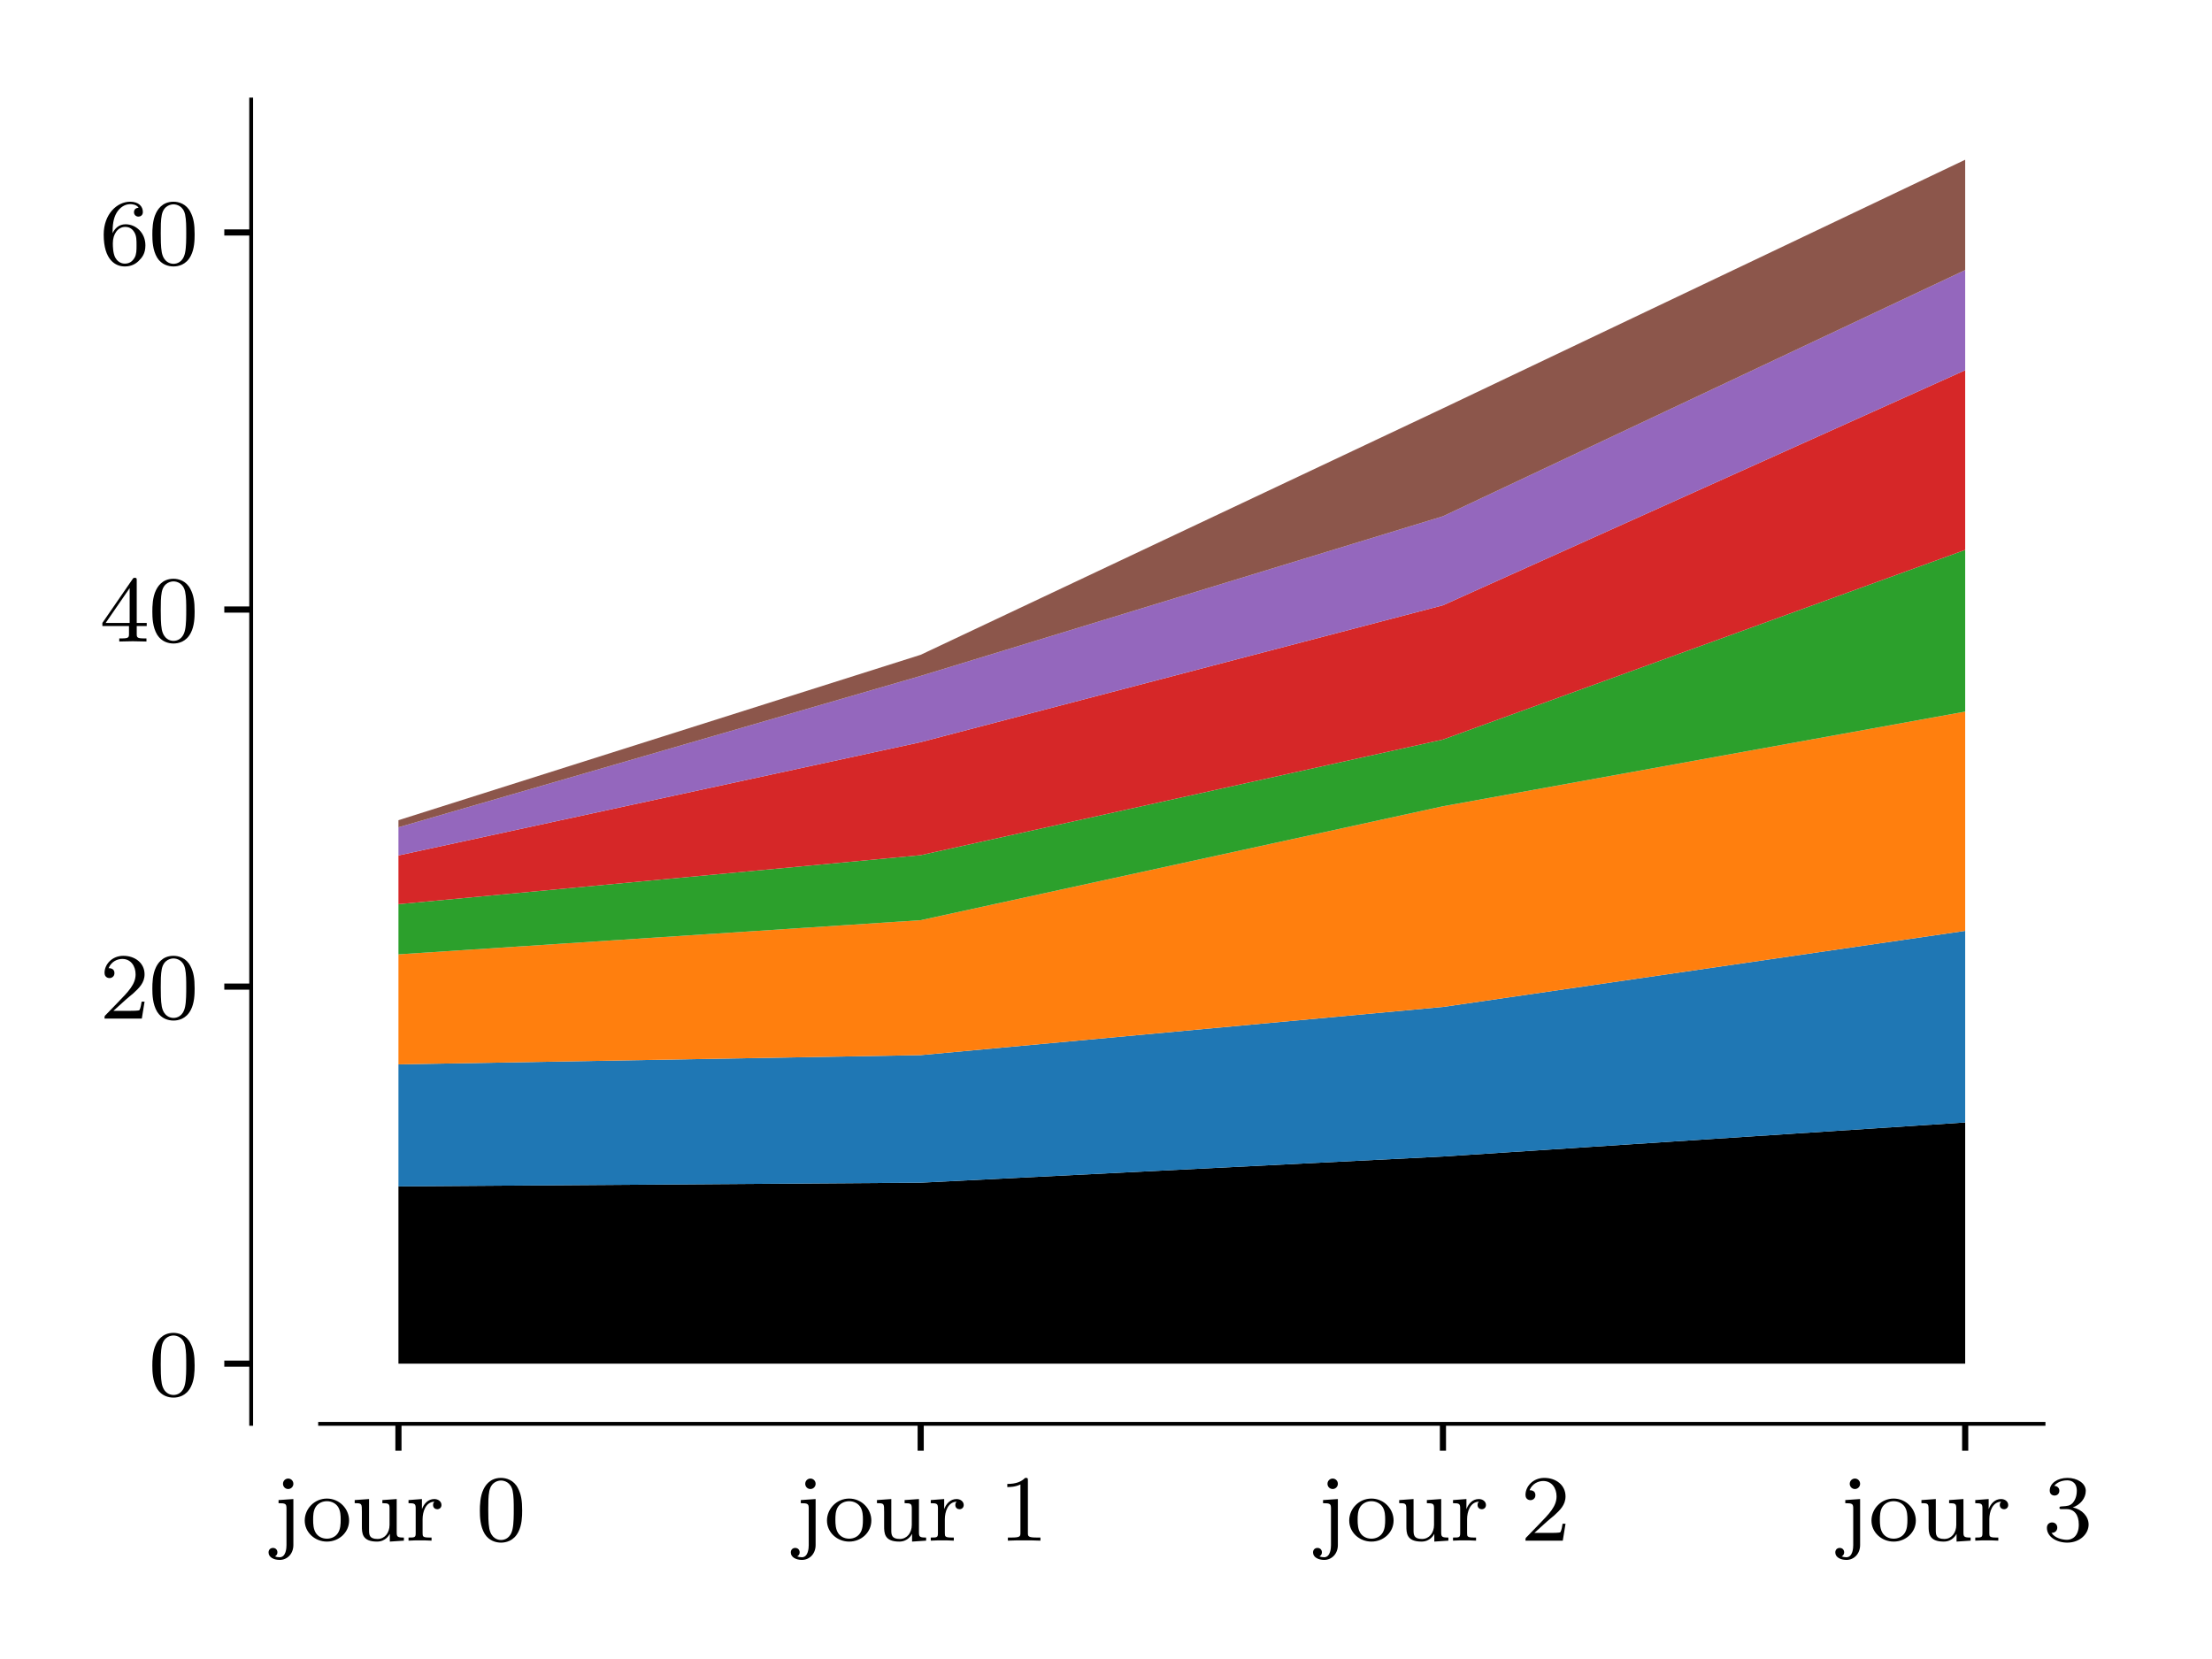 <?xml version="1.0" encoding="utf-8" standalone="no"?>
<!DOCTYPE svg PUBLIC "-//W3C//DTD SVG 1.1//EN"
  "http://www.w3.org/Graphics/SVG/1.1/DTD/svg11.dtd">
<svg xmlns:xlink="http://www.w3.org/1999/xlink" width="288pt" height="216pt" viewBox="0 0 288 216" xmlns="http://www.w3.org/2000/svg" version="1.1">
 <defs>
  <style type="text/css">*{stroke-linejoin: round; stroke-linecap: butt}</style>
 </defs>
 <g id="figure_1">
  <g id="patch_1">
   <path d="M 0 216 
L 288 216 
L 288 0 
L 0 0 
L 0 216 
z
" style="fill: none"/>
  </g>
  <g id="axes_1">
   <g id="patch_2">
    <path d="M 32.703 185.382 
L 275.04 185.382 
L 275.04 12.96 
L 32.703 12.96 
L 32.703 185.382 
z
" style="fill: none"/>
   </g>
   <g id="PolyCollection_1">
    <path d="M 51.877 154.468 
L 51.877 177.545 
L 119.873 177.545 
L 187.869 177.545 
L 255.865 177.545 
L 255.865 146.141 
L 255.865 146.141 
L 187.869 150.577 
L 119.873 153.983 
L 51.877 154.468 
z
" clip-path="url(#peb428941d1)"/>
   </g>
   <g id="PolyCollection_2">
    <path d="M 51.877 138.58 
L 51.877 154.468 
L 119.873 153.983 
L 187.869 150.577 
L 255.865 146.141 
L 255.865 121.197 
L 255.865 121.197 
L 187.869 131.104 
L 119.873 137.376 
L 51.877 138.58 
z
" clip-path="url(#peb428941d1)" style="fill: #1f77b4"/>
   </g>
   <g id="PolyCollection_3">
    <path d="M 51.877 124.255 
L 51.877 138.58 
L 119.873 137.376 
L 187.869 131.104 
L 255.865 121.197 
L 255.865 92.651 
L 255.865 92.651 
L 187.869 104.974 
L 119.873 119.807 
L 51.877 124.255 
z
" clip-path="url(#peb428941d1)" style="fill: #ff7f0e"/>
   </g>
   <g id="PolyCollection_4">
    <path d="M 51.877 117.723 
L 51.877 124.255 
L 119.873 119.807 
L 187.869 104.974 
L 255.865 92.651 
L 255.865 71.594 
L 255.865 71.594 
L 187.869 96.287 
L 119.873 111.341 
L 51.877 117.723 
z
" clip-path="url(#peb428941d1)" style="fill: #2ca02c"/>
   </g>
   <g id="PolyCollection_5">
    <path d="M 51.877 111.376 
L 51.877 117.723 
L 119.873 111.341 
L 187.869 96.287 
L 255.865 71.594 
L 255.865 48.203 
L 255.865 48.203 
L 187.869 78.809 
L 119.873 96.627 
L 51.877 111.376 
z
" clip-path="url(#peb428941d1)" style="fill: #d62728"/>
   </g>
   <g id="PolyCollection_6">
    <path d="M 51.877 107.713 
L 51.877 111.376 
L 119.873 96.627 
L 187.869 78.809 
L 255.865 48.203 
L 255.865 35.16 
L 255.865 35.16 
L 187.869 67.217 
L 119.873 88.001 
L 51.877 107.713 
z
" clip-path="url(#peb428941d1)" style="fill: #9467bd"/>
   </g>
   <g id="PolyCollection_7">
    <path d="M 51.877 106.79 
L 51.877 107.713 
L 119.873 88.001 
L 187.869 67.217 
L 255.865 35.16 
L 255.865 20.797 
L 255.865 20.797 
L 187.869 53.163 
L 119.873 85.253 
L 51.877 106.79 
z
" clip-path="url(#peb428941d1)" style="fill: #8c564b"/>
   </g>
   <g id="matplotlib.axis_1">
    <g id="xtick_1">
     <g id="line2d_1">
      <defs>
       <path id="mc87cf0268b" d="M 0 0 
L 0 3.5 
" style="stroke: #000000; stroke-width: 0.8"/>
      </defs>
      <g>
       <use xlink:href="#mc87cf0268b" x="51.877" y="185.382" style="stroke: #000000; stroke-width: 0.8"/>
      </g>
     </g>
     <g id="text_1">
      <!-- jour 0 -->
      <g transform="translate(35.407 200.591)scale(0.12 -0.12)">
       <defs>
        <path id="LMRoman8-Regular-6a" d="M 1453 -294 
L 1453 2822 
L 448 2752 
L 448 2541 
C 928 2541 986 2496 986 2182 
L 986 -307 
C 986 -480 960 -1126 518 -1126 
C 422 -1126 282 -1101 198 -1069 
C 237 -1056 371 -973 371 -794 
C 371 -621 250 -493 70 -493 
C -90 -493 -230 -602 -230 -800 
C -230 -1126 128 -1306 525 -1306 
C 1037 -1306 1453 -896 1453 -294 
z
M 1453 3853 
C 1453 4064 1286 4211 1101 4211 
C 915 4211 749 4064 749 3853 
C 749 3667 896 3501 1101 3501 
C 1299 3501 1453 3667 1453 3853 
z
" transform="scale(0.016)"/>
        <path id="LMRoman8-Regular-6f" d="M 3200 1363 
C 3200 2163 2541 2854 1696 2854 
C 851 2854 192 2163 192 1363 
C 192 563 877 -64 1696 -64 
C 2522 -64 3200 563 3200 1363 
z
M 2630 1421 
C 2630 1126 2618 774 2438 506 
C 2266 250 1978 134 1696 134 
C 1350 134 1082 301 941 525 
C 781 787 762 1101 762 1421 
C 762 1664 762 2048 960 2323 
C 1126 2547 1395 2675 1696 2675 
C 2029 2675 2304 2515 2451 2291 
C 2624 2022 2630 1677 2630 1421 
z
" transform="scale(0.016)"/>
        <path id="LMRoman8-Regular-75" d="M 3597 0 
L 3597 211 
C 3162 211 3110 256 3110 570 
L 3110 2822 
L 2138 2752 
L 2138 2541 
C 2573 2541 2624 2496 2624 2182 
L 2624 1069 
C 2624 518 2291 115 1811 115 
C 1261 115 1235 390 1235 710 
L 1235 2822 
L 262 2752 
L 262 2541 
C 749 2541 749 2522 749 1952 
L 749 992 
C 749 531 749 -64 1773 -64 
C 2374 -64 2605 397 2637 454 
L 2643 454 
L 2643 -64 
L 3597 0 
z
" transform="scale(0.016)"/>
        <path id="LMRoman8-Regular-72" d="M 2458 2419 
C 2458 2643 2253 2822 1971 2822 
C 1555 2822 1274 2509 1139 2150 
L 1133 2150 
L 1133 2822 
L 224 2752 
L 224 2541 
C 659 2541 710 2496 710 2182 
L 710 499 
C 710 211 634 211 224 211 
L 224 0 
C 474 19 826 19 979 19 
C 1357 19 1370 19 1786 0 
L 1786 211 
L 1658 211 
C 1190 211 1178 282 1178 512 
L 1178 1459 
C 1178 1939 1376 2630 1990 2643 
C 1952 2618 1888 2566 1888 2419 
C 1888 2221 2042 2131 2170 2131 
C 2323 2131 2458 2234 2458 2419 
z
" transform="scale(0.016)"/>
        <path id="LMRoman8-Regular-20" transform="scale(0.016)"/>
        <path id="LMRoman8-Regular-30" d="M 3130 2042 
C 3130 2726 3059 3142 2848 3552 
C 2566 4115 2048 4256 1696 4256 
C 890 4256 595 3654 506 3475 
C 275 3008 262 2374 262 2042 
C 262 1619 282 973 589 461 
C 883 -13 1357 -134 1696 -134 
C 2003 -134 2554 -38 2874 595 
C 3110 1056 3130 1626 3130 2042 
z
M 2560 2118 
C 2560 1741 2560 1165 2483 806 
C 2349 134 1907 45 1696 45 
C 1478 45 1037 147 902 819 
C 832 1184 832 1786 832 2118 
C 832 2560 832 3008 902 3360 
C 1037 4013 1536 4077 1696 4077 
C 1914 4077 2355 3968 2483 3386 
C 2560 3034 2560 2554 2560 2118 
z
" transform="scale(0.016)"/>
       </defs>
       <use xlink:href="#LMRoman8-Regular-6a"/>
       <use xlink:href="#LMRoman8-Regular-6f" x="32.5"/>
       <use xlink:href="#LMRoman8-Regular-75" x="85.6"/>
       <use xlink:href="#LMRoman8-Regular-72" x="144.6"/>
       <use xlink:href="#LMRoman8-Regular-20" x="186"/>
       <use xlink:href="#LMRoman8-Regular-30" x="221.4"/>
      </g>
     </g>
    </g>
    <g id="xtick_2">
     <g id="line2d_2">
      <g>
       <use xlink:href="#mc87cf0268b" x="119.873" y="185.382" style="stroke: #000000; stroke-width: 0.8"/>
      </g>
     </g>
     <g id="text_2">
      <!-- jour 1 -->
      <g transform="translate(103.403 200.591)scale(0.12 -0.12)">
       <defs>
        <path id="LMRoman8-Regular-31" d="M 2861 0 
L 2861 211 
L 2637 211 
C 2029 211 2010 288 2010 525 
L 2010 4077 
C 2010 4250 1997 4256 1824 4256 
C 1562 4000 1222 3846 614 3846 
L 614 3635 
C 787 3635 1133 3635 1504 3808 
L 1504 525 
C 1504 288 1485 211 877 211 
L 653 211 
L 653 0 
C 915 19 1466 19 1754 19 
C 2042 19 2598 19 2861 0 
z
" transform="scale(0.016)"/>
       </defs>
       <use xlink:href="#LMRoman8-Regular-6a"/>
       <use xlink:href="#LMRoman8-Regular-6f" x="32.5"/>
       <use xlink:href="#LMRoman8-Regular-75" x="85.6"/>
       <use xlink:href="#LMRoman8-Regular-72" x="144.6"/>
       <use xlink:href="#LMRoman8-Regular-20" x="186"/>
       <use xlink:href="#LMRoman8-Regular-31" x="221.4"/>
      </g>
     </g>
    </g>
    <g id="xtick_3">
     <g id="line2d_3">
      <g>
       <use xlink:href="#mc87cf0268b" x="187.869" y="185.382" style="stroke: #000000; stroke-width: 0.8"/>
      </g>
     </g>
     <g id="text_3">
      <!-- jour 2 -->
      <g transform="translate(171.399 200.591)scale(0.12 -0.12)">
       <defs>
        <path id="LMRoman8-Regular-32" d="M 3053 1146 
L 2854 1146 
C 2835 1018 2784 698 2707 576 
C 2669 525 2182 525 2080 525 
L 941 525 
L 1805 1306 
C 1907 1402 2176 1613 2278 1702 
C 2675 2067 3053 2419 3053 3002 
C 3053 3763 2413 4256 1613 4256 
C 845 4256 339 3674 339 3104 
C 339 2790 589 2746 678 2746 
C 813 2746 1011 2842 1011 3085 
C 1011 3418 691 3418 614 3418 
C 800 3885 1229 4045 1542 4045 
C 2138 4045 2445 3539 2445 3002 
C 2445 2336 1978 1850 1222 1075 
L 416 243 
C 339 173 339 160 339 0 
L 2867 0 
L 3053 1146 
z
" transform="scale(0.016)"/>
       </defs>
       <use xlink:href="#LMRoman8-Regular-6a"/>
       <use xlink:href="#LMRoman8-Regular-6f" x="32.5"/>
       <use xlink:href="#LMRoman8-Regular-75" x="85.6"/>
       <use xlink:href="#LMRoman8-Regular-72" x="144.6"/>
       <use xlink:href="#LMRoman8-Regular-20" x="186"/>
       <use xlink:href="#LMRoman8-Regular-32" x="221.4"/>
      </g>
     </g>
    </g>
    <g id="xtick_4">
     <g id="line2d_4">
      <g>
       <use xlink:href="#mc87cf0268b" x="255.865" y="185.382" style="stroke: #000000; stroke-width: 0.8"/>
      </g>
     </g>
     <g id="text_4">
      <!-- jour 3 -->
      <g transform="translate(239.395 200.591)scale(0.12 -0.12)">
       <defs>
        <path id="LMRoman8-Regular-33" d="M 3110 1094 
C 3110 1626 2688 2112 2035 2253 
C 2541 2432 2918 2867 2918 3379 
C 2918 3891 2342 4256 1677 4256 
C 992 4256 474 3885 474 3398 
C 474 3162 634 3059 800 3059 
C 998 3059 1126 3200 1126 3386 
C 1126 3622 922 3712 781 3718 
C 1050 4070 1542 4090 1658 4090 
C 1824 4090 2310 4038 2310 3379 
C 2310 2931 2125 2662 2035 2560 
C 1843 2362 1696 2349 1306 2323 
C 1184 2317 1133 2310 1133 2227 
C 1133 2138 1190 2138 1299 2138 
L 1619 2138 
C 2125 2138 2445 1766 2445 1094 
C 2445 294 1990 58 1651 58 
C 1299 58 819 186 595 525 
C 826 525 986 672 986 883 
C 986 1088 838 1235 634 1235 
C 461 1235 282 1126 282 870 
C 282 262 934 -134 1664 -134 
C 2515 -134 3110 454 3110 1094 
z
" transform="scale(0.016)"/>
       </defs>
       <use xlink:href="#LMRoman8-Regular-6a"/>
       <use xlink:href="#LMRoman8-Regular-6f" x="32.5"/>
       <use xlink:href="#LMRoman8-Regular-75" x="85.6"/>
       <use xlink:href="#LMRoman8-Regular-72" x="144.6"/>
       <use xlink:href="#LMRoman8-Regular-20" x="186"/>
       <use xlink:href="#LMRoman8-Regular-33" x="221.4"/>
      </g>
     </g>
    </g>
   </g>
   <g id="matplotlib.axis_2">
    <g id="ytick_1">
     <g id="line2d_5">
      <defs>
       <path id="m69cf7e8116" d="M 0 0 
L -3.5 0 
" style="stroke: #000000; stroke-width: 0.8"/>
      </defs>
      <g>
       <use xlink:href="#m69cf7e8116" x="32.703" y="177.545" style="stroke: #000000; stroke-width: 0.8"/>
      </g>
     </g>
     <g id="text_5">
      <!-- 0 -->
      <g transform="translate(19.331 181.709)scale(0.12 -0.12)">
       <use xlink:href="#LMRoman8-Regular-30"/>
      </g>
     </g>
    </g>
    <g id="ytick_2">
     <g id="line2d_6">
      <g>
       <use xlink:href="#m69cf7e8116" x="32.703" y="128.453" style="stroke: #000000; stroke-width: 0.8"/>
      </g>
     </g>
     <g id="text_6">
      <!-- 20 -->
      <g transform="translate(12.96 132.618)scale(0.12 -0.12)">
       <use xlink:href="#LMRoman8-Regular-32"/>
       <use xlink:href="#LMRoman8-Regular-30" x="53.1"/>
      </g>
     </g>
    </g>
    <g id="ytick_3">
     <g id="line2d_7">
      <g>
       <use xlink:href="#m69cf7e8116" x="32.703" y="79.361" style="stroke: #000000; stroke-width: 0.8"/>
      </g>
     </g>
     <g id="text_7">
      <!-- 40 -->
      <g transform="translate(12.96 83.526)scale(0.12 -0.12)">
       <defs>
        <path id="LMRoman8-Regular-34" d="M 3200 1050 
L 3200 1261 
L 2522 1261 
L 2522 4141 
C 2522 4269 2522 4320 2387 4320 
C 2304 4320 2298 4314 2234 4224 
L 192 1261 
L 192 1050 
L 1997 1050 
L 1997 518 
C 1997 282 1978 211 1485 211 
L 1338 211 
L 1338 0 
L 2259 19 
L 3181 0 
L 3181 211 
L 3034 211 
C 2541 211 2522 282 2522 518 
L 2522 1050 
L 3200 1050 
z
M 2042 1261 
L 416 1261 
L 2042 3622 
L 2042 1261 
z
" transform="scale(0.016)"/>
       </defs>
       <use xlink:href="#LMRoman8-Regular-34"/>
       <use xlink:href="#LMRoman8-Regular-30" x="53.1"/>
      </g>
     </g>
    </g>
    <g id="ytick_4">
     <g id="line2d_8">
      <g>
       <use xlink:href="#m69cf7e8116" x="32.703" y="30.269" style="stroke: #000000; stroke-width: 0.8"/>
      </g>
     </g>
     <g id="text_8">
      <!-- 60 -->
      <g transform="translate(12.96 34.434)scale(0.12 -0.12)">
       <defs>
        <path id="LMRoman8-Regular-36" d="M 3110 1299 
C 3110 2138 2477 2726 1766 2726 
C 1306 2726 1030 2432 883 2118 
C 883 2650 928 3117 1158 3507 
C 1350 3827 1677 4090 2080 4090 
C 2208 4090 2502 4070 2650 3846 
C 2362 3834 2336 3616 2336 3546 
C 2336 3354 2483 3245 2637 3245 
C 2752 3245 2938 3315 2938 3558 
C 2938 3942 2650 4256 2074 4256 
C 1184 4256 282 3411 282 2029 
C 282 294 1088 -134 1709 -134 
C 2016 -134 2349 -51 2637 224 
C 2893 474 3110 742 3110 1299 
z
M 2509 1306 
C 2509 979 2509 698 2381 467 
C 2214 173 1990 58 1709 58 
C 1370 58 1158 294 1062 474 
C 915 762 902 1197 902 1440 
C 902 2074 1248 2547 1741 2547 
C 2061 2547 2253 2381 2374 2157 
C 2509 1920 2509 1632 2509 1306 
z
" transform="scale(0.016)"/>
       </defs>
       <use xlink:href="#LMRoman8-Regular-36"/>
       <use xlink:href="#LMRoman8-Regular-30" x="53.1"/>
      </g>
     </g>
    </g>
   </g>
   <g id="patch_3">
    <path d="M 32.703 185.382 
L 32.703 12.96 
" style="fill: none; stroke: #000000; stroke-width: 0.5; stroke-linejoin: miter; stroke-linecap: square"/>
   </g>
   <g id="patch_4">
    <path d="M 41.678 185.382 
L 266.065 185.382 
" style="fill: none; stroke: #000000; stroke-width: 0.5; stroke-linejoin: miter; stroke-linecap: square"/>
   </g>
  </g>
 </g>
 <defs>
  <clipPath id="peb428941d1">
   <rect x="32.703" y="12.96" width="242.338" height="172.423"/>
  </clipPath>
 </defs>
</svg>
